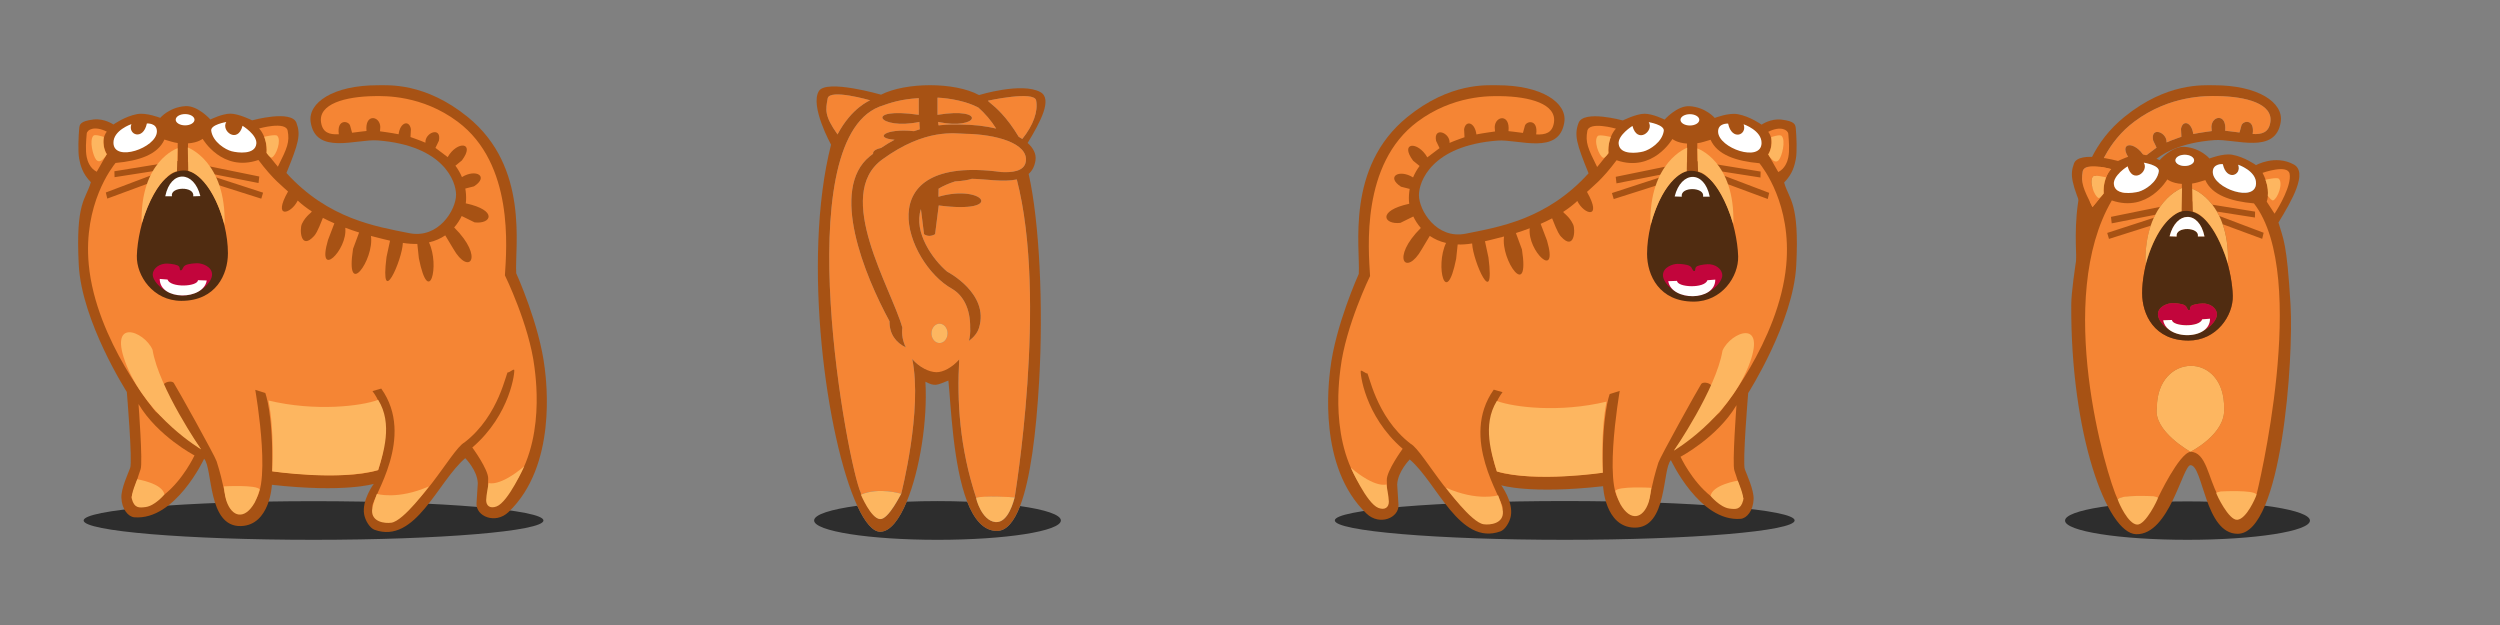 <?xml version="1.0" encoding="utf-8"?>
<!-- Generator: Adobe Illustrator 16.0.0, SVG Export Plug-In . SVG Version: 6.00 Build 0)  -->
<!DOCTYPE svg PUBLIC "-//W3C//DTD SVG 1.1//EN" "http://www.w3.org/Graphics/SVG/1.1/DTD/svg11.dtd">
<svg version="1.1" id="Layer_1" xmlns="http://www.w3.org/2000/svg" xmlns:xlink="http://www.w3.org/1999/xlink" x="0px" y="0px"
	 width="400px" height="100px" viewBox="0 0 400 100" enable-background="new 0 0 400 100" xml:space="preserve">
<rect x="0" y="0" width="400" height="100" fill="#808080" stroke="none"/>
<g>
	<ellipse fill-opacity="0.65" cx="50.167" cy="83.279" rx="36.786" ry="3.09"/>
	<path fill="#A75214" d="M20.291,62.71c0,0,0.936,11.098,0.535,12.167c-0.33,0.877-1.456,3.282-1.404,4.747
		c0.066,1.869,1.106,3.063,2.072,3.143c6.552,0.535,11.164-9.36,11.164-9.36c1.404,1.472,0.523,10.918,5.883,10.764
		c4.681-0.134,4.964-6.602,4.964-6.602c11.7,1.304,16.295-0.15,16.295-0.15s-1.938,2.607-1.537,4.881
		c0.18,1.021,0.933,2.209,1.671,2.472c6.552,2.341,10.095-7.72,14.507-11.465c0,0,1.938,1.938,2.005,4.012
		c0,0-0.138,2.253-0.201,3.209c-0.134,2.071,3.009,3.41,5.115,1.404c7.824-7.452,6.032-21.023,5.803-22.979
		c-0.813-6.985-4.567-15.228-4.567-15.228c-0.266-4.145,2.141-16.981-7.755-25.003c-6.833-5.542-12.702-5.081-14.439-5.081
		c-7.088,0-11.16,2.796-10.697,5.883c0.802,5.349,7.353,2.688,10.697,2.941c10.563,0.802,12.568,6.552,12.568,8.691
		c0,2.422-2.808,7.086-7.486,6.15c-5.37-1.074-12.971-2.273-19.655-9.626c1.938-4.747,2.322-6.108,1.604-8.023
		c-0.803-2.143-7.087-0.401-7.087-0.401s-2.139-1.069-3.477-1.07c-1.336-0.001-3.208,0.936-3.208,0.936s-2.006-2.273-4.012-2.14
		c-2.567,0.171-4.011,1.874-4.011,1.874s-2.206-0.87-3.677-0.603c-2,0.364-3.811,1.671-3.811,1.671s-1.464-1.021-3.208-0.803
		c-2.14,0.267-2.215,0.796-2.273,1.471c-0.103,1.199-0.223,3.631,0,4.813c0.194,1.028,0.535,2.407,1.873,3.744
		c-0.803,2.808-2.465,3.085-1.94,13.237C13.071,51.445,20.291,62.71,20.291,62.71z"/>
	<g>
		<polygon fill="#F58534" points="30.069,27.374 30.07,27.057 30.125,27.068 		"/>
		<path fill="#F58534" d="M18.486,26.074c3.744-0.333,6.752-1.336,7.822-3.743c0.792,0.235,1.499,0.478,2.126,0.553l-0.005,2.871
			L18.303,27.4l0.027,0.95l8.628-1.347L16.93,30.798l0.234,0.977l11.259-4.16l-0.01,5.33h1.638l0.015-4.878l11.741,3.721
			l0.285-0.961l-10.914-3.548l10.188,2.006l0.12-1.045l-11.413-2.325l0.009-2.975c1.611-0.104,2.341-0.726,2.341-0.726
			s3.109,5.39,8.925,3.384c2.407,3.209,3.902,4.238,4.737,5.045c-2.531,4.457,0.477,3.654,1.547,1.45
			c0.666,0.62,1.415,1.191,2.223,1.715c0.191,0.124-0.902,0.616-1.555,2.027c-0.401,0.869-0.2,4.278,1.939,1.939
			c0.21-0.23,0.535-0.603,1.424-2.914c0.596,0.313,1.212,0.603,1.836,0.875l-1.021,2.673c-1.89,6.465,3.172,1.635,2.766-1.967
			c0.739,0.277,1.48,0.53,2.212,0.76l-0.967,2.611c-1.298,8.291,3.42,1.758,2.863-2.06c1.444,0.389,3.054,0.756,3.054,0.756
			l-0.563,2.613c-1.077,8.567,2.498,0.58,2.617-2.258c0.832,0.133,1.603,0.185,2.313,0.164l0.244,2.289
			c1.601,8.003,3.4,1.185,1.617-2.532c1.017-0.238,1.881-0.631,2.606-1.127l1.292,2.154c2.491,4.384,5.024,1.44,0.137-3.418
			c0.513-0.588,0.908-1.215,1.202-1.83l2.069,1.018c2.674,0.315,3.772-1.928-1.417-3.046c0.024-0.158,0.04-0.309,0.047-0.445
			c0.032-0.652-0.011-1.294-0.119-1.922l1.389-0.351c2.446-1.586,0.317-2.874-1.929-1.481c-0.266-0.634-0.613-1.244-1.043-1.823
			l1.034-0.841c2.207-2.941-0.735-3.209-2.273-0.534l-1.955-1.471l0.552-1.153c0.461-2.329-2.27-1.315-2.155,0.322
			c-0.803-0.362-2.39-0.906-2.39-0.906l0.066-1.271c-0.261-1.504-1.719-1.132-1.971,0.825c-1.072-0.22-2.977-0.474-2.977-0.474
			l0.05-0.702c-0.067-1.805-2.5-2.169-2.206,0.652c0,0-1.438,0.157-2.312,0.28l-0.296-1.082c-0.197-0.854-2.179-1.185-1.821,1.323
			c-1.505,0.077-2.589-0.244-2.842-1.891c-0.454-2.95,3.811-4.145,8.558-4.211c1.633-0.023,7.583-0.172,13.3,4.093
			c9.029,6.737,7.826,20.24,7.558,24.585c0,0,3.903,7.948,4.729,14.702c0.237,1.939,2.023,14.245-5.398,21.265
			c-1.506,1.427-1.944-0.361-2.003-1.337c-0.057-0.913-0.036-1.297-0.001-2.071c0.063-1.47-2.542-5.014-2.542-5.014
			c6.151-5.281,6.845-12.268,6.699-12.435c-0.134-0.152-0.881,0.522-0.99,0.401c-0.274-0.307-1.295,6.885-6.977,11.231
			c-2.139,1.136-7.758,12.442-11.9,11.433c-0.604-0.147-2.808,0.085-2.808-1.271c0-1.405,6.919-11.047,1.404-18.786l-1.404,0.401
			c3.81,5.064,0.902,12.636,0.902,12.636c-5.465,1.755-16.948,0.201-16.948,0.201c0.201-9.226-1.103-12.535-1.103-12.535
			l-1.604-0.502c0,0,3.082,17.582-0.903,18.151l-3.677-0.569c-0.245-0.287-0.467-2.606-1.604-6.15
			c-0.268-0.869-6.251-11.6-6.853-12.535c-0.212-0.329-1.171-0.301-1.638,0.234c0.869,3.408,6,10.387,6,10.387l-7.27-6.041
			c0,0-9.561-11.365-10.696-23.536C13.304,32.637,17.951,26.743,18.486,26.074z"/>
	</g>
	<path fill="#FDB660" d="M43.556,75.412c0,0,10.53,1.604,16.947-0.2c0.802-2.608,2.407-7.421,0-11.231
		c-2.708,1.002-10.028,1.905-17.548,0.1C43.957,69.094,43.556,75.412,43.556,75.412z"/>
	<path fill="#FDB660" d="M36.203,80.093c0.903,2.707,2.941,3.142,4.545,0.333c0.389-0.68,0.802-2.105,0.802-2.105
		c-0.401-0.802-5.75-0.502-5.75-0.502S35.972,79.401,36.203,80.093z"/>
	<path fill="#F58534" d="M22.163,64.648c0,0,0.712,9.403,0.334,10.427c-0.309,0.839-1.027,3.219-1.471,4.549l5.281-0.502
		c3.008-2.373,4.814-6.251,4.814-6.251S25.238,69.797,22.163,64.648z"/>
	<path fill="#FDB660" d="M21.093,79.825c0.401,1.505,1.183,1.439,2.207,1.303c1.504-0.2,3.008-2.005,3.008-2.005
		c-0.3-1.806-4.346-2.439-4.346-2.439S20.905,79.121,21.093,79.825z"/>
	<path fill="#FDB660" d="M20.291,58.565c3.51,8.424,11.883,13.328,11.883,13.328s-6.769-9.818-7.772-15.936
		C23.099,52.949,17.082,50.643,20.291,58.565z"/>
	<path fill="#502C11" d="M29.015,48.136c-4.513,0-7.209-4.013-7.12-7.22c0.134-4.814,2.808-13.482,7.42-13.638
		c3.945-0.134,7.154,7.621,7.154,13.237C36.47,43.924,34.531,48.136,29.015,48.136z"/>
	<path fill="#FDB660" d="M59.534,81.63c-0.1,1.905,2.053,2.148,3.075,2.005c2.001-0.28,6.017-5.817,6.017-5.817
		c-5.014,2.207-8.323,1.204-8.323,1.204S59.572,80.902,59.534,81.63z"/>
	<path fill="#FDB660" d="M77.785,80.025c0,0.902,0.619,1.403,1.672,1.003c1.889-0.72,4.413-6.418,4.413-6.418
		c-3.945,3.342-5.683,2.675-5.683,2.675S77.785,79.296,77.785,80.025z"/>
	<path fill="#F58534" d="M41.45,20.559c0,0,4.286-1.222,4.58,0.366c0.334,1.807-0.067,2.743-1.571,5.75l-1.805-2.206
		C42.789,21.793,41.45,20.559,41.45,20.559z"/>
	<path fill="#F58534" d="M15.478,27.479c-1.069-0.534-1.471-1.67-1.604-2.339c-0.226-1.127-0.096-2.598,0-3.745
		c0.055-0.645,1.221-1.328,3.209-0.334c-1.203,1.604,0,3.61,0,3.61L15.478,27.479z"/>
	<path fill="#FFFFFF" d="M33.795,20.927c0.266,1.805,2.268,3.017,3.275,3.276c0.967,0.248,3.745,0.602,3.945-1.204
		c0.158-1.42-2.206-2.875-2.206-2.875c-0.769,2.941-3.477,0.835-2.607-0.602C36.203,19.523,33.648,19.935,33.795,20.927z"/>
	<path fill="#FFFFFF" d="M18.152,22.865c0.065,3.142,6.885,0.802,6.952-1.805c0.037-1.428-1.604-1.303-1.604-1.303
		c-0.602,2.808-3.108,1.805-2.474,0.1C21.025,19.857,18.109,20.843,18.152,22.865z"/>
	<path fill="#FDB660" d="M35.935,35.969c0.268-10.162-5.883-12.368-5.883-12.368l0.066,3.744
		C30.118,27.345,33.695,27.98,35.935,35.969z"/>
	<path fill="#FDB660" d="M22.664,35.769c-0.285-10.062,5.75-12.051,5.75-12.051l-0.101,3.694
		C28.313,27.412,25.205,27.747,22.664,35.769z"/>
	<ellipse fill="#FFFFFF" cx="29.617" cy="19.155" rx="1.504" ry="0.903"/>
	<path fill="#C2053C" d="M24.436,43.924c0,1.292,2.192,3.343,4.813,3.343s4.68-2.051,4.68-3.343c0-1.292-1.604-1.805-2.34-1.805
		c-0.342,0-1.445,0.052-1.939,0.334c-0.492,0.283-0.376,0.798-0.734,0.802c-0.317,0.003,0.072-0.546-0.536-0.802
		c-0.464-0.196-1.57-0.326-2.005-0.268C25.076,42.36,24.436,43.233,24.436,43.924z"/>
	<path fill="#FFFFFF" d="M27.511,31.4c-0.334-1.545,3.677-1.66,3.41,0.011l1.136-0.039c-1.036-4.111-4.747-4.22-5.616,0.028H27.511z
		"/>
	<path fill="#FFFFFF" d="M26.809,44.727c0.451,1.354,4.814,1.153,4.864,0.101l1.404,0.05c-0.501,3.209-7.521,3.259-7.521-0.25
		L26.809,44.727z"/>
	<path fill="#FDB660" d="M42.653,24.47c0,0,0.582,0.849,0.835,0.735c0.708-0.316,1.579-2.768,0.87-3.477
		c-0.284-0.283-2.081,0.159-2.081,0.159S42.779,23.066,42.653,24.47z"/>
	<path fill="#FDB660" d="M17.082,24.67c0,0-0.936,1.738-1.679,0.903c-0.516-0.58-1.161-3.152-0.452-3.861
		c0.283-0.284,1.654,0.201,1.654,0.201S16.305,23.542,17.082,24.67z"/>
</g>
<g>
	<path fill="none" d="M148.064,61.08c0.371,6.18-0.908,14.171-2.994,19.193c1.576-0.063,3.228-0.098,4.93-0.098
		c1.639,0,3.229,0.032,4.75,0.091c-2.278-5.854-2.613-15.566-3.008-19.38C149.807,61.661,149.613,61.854,148.064,61.08z"/>
	<path fill-opacity="0.65" d="M163.21,80.972c-0.966,2.509-2.186,3.988-3.727,3.978c-2.151-0.017-3.658-1.92-4.733-4.683
		c-1.521-0.059-3.111-0.091-4.75-0.091c-1.702,0-3.354,0.034-4.93,0.098c-1.181,2.843-2.619,4.737-4.166,4.805
		c-1.22,0.053-2.509-1.483-3.743-4.157c-4.223,0.568-6.901,1.41-6.901,2.352c0,1.71,8.838,3.097,19.74,3.097
		s19.74-1.387,19.74-3.097C169.74,82.359,167.219,81.538,163.21,80.972z"/>
	<path fill="#A75214" d="M137.74,78.845c0.014-0.006,0.027-0.01,0.042-0.016C137.756,78.835,137.738,78.841,137.74,78.845z"/>
	<path fill="#A75214" d="M140.904,85.078c1.547-0.067,2.985-1.962,4.166-4.805c2.086-5.022,3.365-13.014,2.994-19.193
		c1.549,0.774,1.742,0.581,3.678-0.193c0.395,3.813,0.729,13.526,3.008,19.38c1.075,2.763,2.582,4.666,4.733,4.683
		c1.541,0.011,2.761-1.469,3.727-3.978c1.667-4.332,2.572-11.74,3.047-19.892c0.701-12.047,0.067-25.568-1.673-33.253
		c0.555-0.488,0.945-1.183,1.093-2.164c0.149-1.001-0.317-1.954-1.254-2.787c1.997-3.297,4.049-7.054,2.027-8.148
		c-2.997-1.624-9.806,0.483-9.806,0.483c-3.936-2.129-11.741-2.064-15.677-0.064c0,0-8.741-2.528-9.946-0.577
		c-1.472,2.383,1.947,8.577,1.947,8.577c-4.729,18.556-0.708,47.154,4.192,57.773C138.396,83.595,139.685,85.131,140.904,85.078z
		 M165.783,16.068c0.335,1.742-0.434,3.936-2.214,6.166c-0.18-0.116-0.371-0.229-0.572-0.338c-0.462-0.77-0.911-1.438-1.339-2.019
		c-0.009-0.012-0.019-0.024-0.026-0.036c-1.927-2.604-3.407-3.425-3.568-3.726C158.063,16.115,165.478,14.477,165.783,16.068z
		 M150,18.372V15.62c2,0.102,4.656,0.58,6.548,1.592c1.041,0.926,2.003,2.06,2.812,3.359c-1.703-0.41-3.638-0.645-5.75-0.645
		c-0.639,0-1.823-0.061-3.419,0.134l-0.1-0.551C156.623,20.875,158,17.064,150,18.372z M132.43,15.746
		c0.294-1.591,6.797,0.305,6.797,0.305s-2.968,1.162-5.223,5.458C131.872,18.502,132.095,17.557,132.43,15.746z M137.74,78.845
		c-2.054-4.323-11.787-55.891,2.922-61.762c1.9-0.677,3.338-1.181,6.338-1.385v2.675c-9-1.308-6.438,2.503,0.096,1.137l0.04,1.183
		c-0.301,0.088-0.594,0.185-0.908,0.294c-4.688-0.484-6.474,1.128-3.104,1.374c-0.704,0.378-1.425,0.814-2.165,1.319
		c-0.909,0.193-1.345,0.554-1.261,0.917c-0.18,0.138-0.357,0.277-0.538,0.424c-6.473,5.248-0.837,19.03,3.163,26.384
		c-0.037,2.062,1.035,3.415,2.606,4.185c-0.467-0.96-0.707-2.038-0.557-3.159c-1.765-6.326-11.06-21.199-3.212-26.916
		c6.969-5.075,11.693-4.125,13.33-4.102c4.757,0.067,10.093,1.489,9.638,4.446c-0.253,1.65-2.401,1.748-3.91,1.671
		c-21.685-2.95-15.266,14.583-7.912,18.668c0.009,0.005,0.019,0.011,0.027,0.016c0.019,0.01,0.037,0.021,0.055,0.031l-0.003,0.002
		c1.649,0.989,2.885,3.039,2.841,6.191c0.047,0.747-0.031,1.452-0.2,2.108c0.788-0.587,1.371-1.296,1.619-2.109
		c1.678-5.483-5.097-8.967-5.097-8.967c-2.285-1.905-5.433-6.337-4.204-10.013l0.5,4.014c0.56,0.387,1.188,0.338,1.766,0
		l0.584-4.599c10.79,1.422,7.209-3.495-0.048-1.39l0.025-1.293c0.724-0.437,1.596-0.829,2.632-1.166
		c1.209-0.063,2.101-0.219,2.695-0.417c2.182,0.039,5.045,0.562,7.19,0.102c4.97,19.201-0.35,50.913-0.35,50.913
		c-0.118,0.387-0.985,4.104-3.066,3.911c-2.231-0.208-3.17-4.038-3.079-3.871l0,0l0,0c-2.678-8.128-3.086-15.504-2.722-22.212
		c-1.116,1.254-2.551,1.979-3.665,1.956c-1.143-0.024-2.687-0.603-3.846-1.954C147.639,65.588,144.194,79,144.194,79
		s-0.005,0-0.007,0h0.007c-0.036,0-2.032,4.152-3.388,4.055C139.331,82.949,137.74,78.845,137.74,78.845z"/>
	<path fill="#F58534" d="M144.188,79c0.002,0,0.007,0,0.007,0s3.444-13.412,1.767-21.551c1.159,1.352,2.703,2.079,3.846,2.104
		c1.114,0.023,2.549-0.777,3.665-2.031c-0.364,6.708,0.044,14.046,2.722,22.174l0,0c0.813-0.387,6.176-0.155,6.146-0.059
		c0,0,5.319-31.721,0.35-50.922c-2.146,0.459-5.009-0.068-7.19-0.106c-0.595,0.198-1.486,0.351-2.695,0.415
		c-1.036,0.336-1.908,0.727-2.632,1.164l-0.025,1.293c7.257-2.104,10.838,2.812,0.048,1.39l-0.584,4.599
		c-0.577,0.338-1.206,0.387-1.766,0l-0.5-4.014c-1.229,3.676,1.919,8.108,4.204,10.013c0,0,6.774,3.483,5.097,8.967
		c-0.248,0.813-0.831,1.522-1.619,2.109c0.169-0.656,0.247-1.361,0.2-2.108c0.044-3.152-1.191-5.202-2.841-6.191l0.003-0.002
		c-0.018-0.01-0.036-0.021-0.055-0.031c-0.009-0.005-0.019-0.011-0.027-0.016c-7.354-4.085-13.772-21.618,7.912-18.668
		c1.509,0.077,3.657-0.021,3.91-1.671c0.455-2.957-4.881-4.379-9.638-4.446c-1.637-0.023-6.361-0.973-13.33,4.102
		c-7.848,5.716,1.448,20.589,3.213,26.916c-0.149,1.121,0.09,2.199,0.557,3.159c-1.571-0.77-2.644-2.123-2.606-4.185
		c-4-7.354-9.635-21.137-3.162-26.384c0.181-0.146,0.359-0.286,0.539-0.424c-0.084-0.363,0.353-0.724,1.262-0.917
		c0.74-0.504,1.464-0.94,2.168-1.319c-3.37-0.245-1.578-1.857,3.109-1.374c0.314-0.109,0.62-0.206,0.921-0.294l-0.064-1.183
		c-6.533,1.366-9.096-2.445-0.096-1.137v-2.675c-3,0.205-4.438,0.708-6.338,1.385c-14.709,5.871-5,57.439-2.946,61.762
		c-0.002-0.004,0.028,0.29,0.055,0.284C140.7,77.916,144.115,79,144.188,79z M150.322,51.791c0.713,0,1.29,0.692,1.29,1.548
		s-0.577,1.548-1.29,1.548c-0.712,0-1.29-0.692-1.29-1.548S149.61,51.791,150.322,51.791z"/>
	<path fill="#F58534" d="M150.097,19.51l0.058,0.551c1.596-0.195,2.816-0.134,3.455-0.134c2.112,0,4.084,0.235,5.786,0.645
		c-0.808-1.299-1.813-2.434-2.854-3.359C154.65,16.199,152,15.721,150,15.62v2.752C158,17.064,156.629,20.875,150.097,19.51z"/>
	<path fill="#FDB660" d="M140.807,83.055c1.355,0.098,3.352-4.055,3.388-4.055h-0.007c-0.072,0-3.476-1.084-6.405,0.129
		c-0.015,0.006-0.028,0.01-0.042,0.016C137.74,79.145,139.331,82.949,140.807,83.055z"/>
	<path fill="#F58534" d="M139.227,16.051c0,0-6.503-1.896-6.797-0.305c-0.335,1.811-0.558,2.757,1.574,5.764
		C136.259,17.212,139.227,16.051,139.227,16.051z"/>
	<path fill="#FDB660" d="M156.193,79.659L156.193,79.659c-0.091,0,0.848,3.663,3.079,3.871c2.081,0.193,2.948-3.523,3.066-3.911
		C162.369,79.522,157.006,79.272,156.193,79.659z"/>
	<path fill="#F58534" d="M161.632,19.84c0.008,0.012,0.018,0.024,0.026,0.036c0.428,0.581,0.877,1.25,1.339,2.019
		c0.201,0.109,0.393,0.222,0.572,0.338c1.78-2.23,2.549-4.424,2.214-6.166c-0.306-1.591-7.72,0.047-7.72,0.047
		C158.225,16.415,159.705,17.236,161.632,19.84z"/>
	<ellipse fill="#FDB660" cx="150.322" cy="53.339" rx="1.29" ry="1.548"/>
</g>
<g>
	<ellipse fill-opacity="0.65" cx="250.357" cy="83.268" rx="36.785" ry="3.101"/>
	<path fill="#A75214" d="M279.71,62.886c0,0-0.937,11.136-0.535,12.209c0.329,0.88,1.456,3.294,1.403,4.764
		c-0.066,1.876-1.105,3.074-2.072,3.154c-6.551,0.537-11.163-9.394-11.163-9.394c-1.403,1.477-0.522,10.956-5.883,10.802
		c-4.681-0.135-4.964-6.625-4.964-6.625c-11.7,1.308-16.297-0.151-16.297-0.151s1.939,2.617,1.538,4.898
		c-0.181,1.024-0.933,2.217-1.671,2.48c-6.552,2.349-10.096-7.747-14.508-11.506c0,0-1.938,1.945-2.005,4.026
		c0,0,0.139,2.261,0.2,3.22c0.135,2.079-3.008,3.423-5.113,1.41c-7.825-7.479-6.033-21.098-5.806-23.061
		c0.813-7.01,4.568-15.282,4.568-15.282c0.267-4.16-2.141-17.041,7.755-25.092c6.834-5.561,12.702-5.099,14.439-5.099
		c7.088,0,11.16,2.806,10.697,5.904c-0.803,5.368-7.354,2.697-10.697,2.952c-10.563,0.805-12.568,6.575-12.567,8.722
		c0.001,2.431,2.808,7.111,7.486,6.172c5.37-1.077,12.97-2.281,19.655-9.661c-1.939-4.764-2.322-6.129-1.604-8.051
		c0.802-2.15,7.087-0.403,7.087-0.403s2.139-1.072,3.478-1.074c1.336,0,3.208,0.939,3.208,0.939s2.006-2.281,4.013-2.146
		c2.566,0.171,4.01,1.88,4.01,1.88s2.206-0.873,3.677-0.604c2.002,0.365,3.811,1.677,3.811,1.677s1.465-1.024,3.209-0.806
		c2.141,0.269,2.215,0.799,2.273,1.476c0.104,1.203,0.224,3.644,0,4.831c-0.193,1.033-0.535,2.416-1.872,3.757
		c0.803,2.818,2.464,3.097,1.939,13.285C286.93,51.58,279.71,62.886,279.71,62.886z"/>
	<g>
		<polygon fill="#F58534" points="269.932,27.422 269.931,27.105 269.876,27.116 		"/>
		<path fill="#F58534" d="M281.515,26.119c-3.743-0.335-6.752-1.341-7.821-3.756c-0.791,0.235-1.499,0.479-2.127,0.555l0.006,2.881
			l10.126,1.65l-0.026,0.953l-8.629-1.351l10.027,3.808l-0.232,0.98l-11.26-4.174l0.01,5.349h-1.639l-0.015-4.896l-11.74,3.734
			l-0.285-0.965l10.915-3.56l-10.189,2.013l-0.12-1.049l11.413-2.333l-0.009-2.986c-1.611-0.105-2.342-0.729-2.342-0.729
			s-3.108,5.409-8.925,3.396c-2.406,3.221-3.902,4.253-4.737,5.063c2.531,4.473-0.477,3.667-1.547,1.455
			c-0.666,0.623-1.415,1.195-2.224,1.721c-0.189,0.125,0.903,0.619,1.555,2.035c0.402,0.872,0.201,4.293-1.938,1.946
			c-0.211-0.231-0.535-0.604-1.425-2.924c-0.596,0.313-1.211,0.605-1.836,0.878l1.021,2.683c1.889,6.488-3.174,1.641-2.766-1.974
			c-0.74,0.278-1.48,0.532-2.213,0.763l0.967,2.62c1.299,8.32-3.42,1.764-2.863-2.067c-1.443,0.391-3.053,0.759-3.053,0.759
			l0.563,2.623c1.076,8.598-2.498,0.582-2.617-2.266c-0.832,0.134-1.604,0.185-2.314,0.164l-0.244,2.297
			c-1.602,8.032-3.4,1.188-1.616-2.541c-1.017-0.238-1.882-0.633-2.606-1.131l-1.293,2.162c-2.49,4.399-5.023,1.445-0.137-3.431
			c-0.514-0.59-0.908-1.22-1.202-1.836l-2.069,1.021c-2.674,0.316-3.771-1.935,1.417-3.057c-0.024-0.159-0.04-0.31-0.047-0.446
			c-0.032-0.654,0.011-1.299,0.119-1.929l-1.39-0.353c-2.445-1.592-0.316-2.884,1.93-1.487c0.267-0.635,0.613-1.249,1.043-1.83
			l-1.034-0.843c-2.206-2.952,0.735-3.22,2.273-0.537l1.955-1.477l-0.552-1.157c-0.461-2.337,2.27-1.32,2.156,0.322
			c0.803-0.362,2.39-0.909,2.39-0.909l-0.065-1.275c0.26-1.509,1.719-1.137,1.971,0.828c1.07-0.221,2.976-0.475,2.976-0.475
			l-0.05-0.705c0.066-1.812,2.5-2.177,2.205,0.654c0,0,1.438,0.157,2.313,0.281l0.295-1.086c0.197-0.856,2.18-1.188,1.821,1.328
			c1.505,0.077,2.589-0.245,2.843-1.897c0.453-2.96-3.811-4.16-8.558-4.227c-1.634-0.023-7.583-0.173-13.3,4.107
			c-9.031,6.762-7.828,20.312-7.561,24.673c0,0-3.902,7.977-4.729,14.754c-0.237,1.947-2.023,14.296,5.398,21.342
			c1.507,1.431,1.943-0.363,2.004-1.343c0.057-0.917,0.035-1.302,0.001-2.078c-0.063-1.476,2.54-5.032,2.54-5.032
			c-6.15-5.3-6.844-12.312-6.697-12.479c0.134-0.153,0.881,0.524,0.99,0.402c0.275-0.307,1.295,6.909,6.978,11.271
			c2.14,1.141,7.757,12.486,11.899,11.474c0.604-0.148,2.809,0.085,2.809-1.276c0-1.41-6.92-11.086-1.404-18.852l1.404,0.401
			c-3.811,5.083-0.902,12.681-0.902,12.681c5.465,1.762,16.947,0.202,16.947,0.202c-0.201-9.259,1.104-12.58,1.104-12.58
			l1.604-0.503c0,0-3.082,17.644,0.902,18.216l3.678-0.572c0.244-0.288,0.467-2.615,1.604-6.172
			c0.267-0.871,6.252-11.641,6.852-12.579c0.213-0.331,1.171-0.302,1.639,0.234c-0.869,3.422-6,10.424-6,10.424l7.27-6.063
			c0,0,9.561-11.405,10.695-23.619C286.696,32.705,282.05,26.79,281.515,26.119z"/>
	</g>
	<path fill="#FDB660" d="M256.445,75.632c0,0-10.529,1.61-16.947-0.201c-0.803-2.616-2.407-7.447,0-11.271
		c2.707,1.007,10.027,1.912,17.549,0.102C256.044,69.292,256.445,75.632,256.445,75.632z"/>
	<path fill="#FDB660" d="M263.799,80.329c-0.903,2.717-2.941,3.152-4.546,0.334c-0.39-0.682-0.802-2.113-0.802-2.113
		c0.4-0.804,5.749-0.503,5.749-0.503S264.029,79.635,263.799,80.329z"/>
	<path fill="#F58534" d="M277.838,64.831c0,0-0.712,9.437-0.334,10.463c0.309,0.842,1.027,3.229,1.471,4.564l-5.281-0.503
		c-3.009-2.382-4.813-6.273-4.813-6.273S274.762,69.996,277.838,64.831z"/>
	<path fill="#FDB660" d="M278.908,80.061c-0.402,1.51-1.184,1.445-2.207,1.308c-1.504-0.201-3.008-2.013-3.008-2.013
		c0.301-1.812,4.346-2.447,4.346-2.447S279.096,79.354,278.908,80.061z"/>
	<path fill="#FDB660" d="M279.71,58.726c-3.51,8.453-11.884,13.375-11.884,13.375s6.77-9.854,7.772-15.992
		C276.902,53.089,282.919,50.774,279.71,58.726z"/>
	<path fill="#502C11" d="M270.985,48.259c4.513,0,7.21-4.027,7.12-7.245c-0.134-4.831-2.808-13.53-7.421-13.687
		c-3.944-0.135-7.153,7.648-7.153,13.284C263.531,44.032,265.471,48.259,270.985,48.259z"/>
	<path fill="#FDB660" d="M240.467,81.872c0.101,1.911-2.053,2.155-3.075,2.012c-2.001-0.281-6.017-5.838-6.017-5.838
		c5.014,2.215,8.323,1.208,8.323,1.208S240.429,81.142,240.467,81.872z"/>
	<path fill="#FDB660" d="M222.217,80.262c0,0.905-0.619,1.409-1.672,1.006c-1.889-0.721-4.412-6.44-4.412-6.44
		c3.944,3.354,5.682,2.685,5.682,2.685S222.217,79.529,222.217,80.262z"/>
	<path fill="#F58534" d="M258.551,20.584c0,0-4.286-1.226-4.579,0.367c-0.334,1.814,0.066,2.753,1.571,5.771l1.805-2.214
		C257.212,21.823,258.551,20.584,258.551,20.584z"/>
	<path fill="#F58534" d="M284.523,27.528c1.069-0.536,1.471-1.676,1.604-2.347c0.227-1.132,0.098-2.607,0-3.758
		c-0.055-0.648-1.221-1.333-3.208-0.335c1.202,1.61,0,3.623,0,3.623L284.523,27.528z"/>
	<path fill="#FFFFFF" d="M266.205,20.953c-0.266,1.812-2.268,3.028-3.275,3.288c-0.967,0.249-3.744,0.604-3.945-1.208
		c-0.156-1.425,2.207-2.884,2.207-2.884c0.77,2.952,3.477,0.838,2.607-0.604C263.799,19.544,266.352,19.958,266.205,20.953z"/>
	<path fill="#FFFFFF" d="M281.849,22.899c-0.065,3.153-6.885,0.804-6.952-1.812c-0.037-1.433,1.604-1.308,1.604-1.308
		c0.603,2.818,3.109,1.812,2.475,0.101C278.976,19.879,281.892,20.869,281.849,22.899z"/>
	<path fill="#FDB660" d="M264.066,36.049c-0.268-10.198,5.883-12.412,5.883-12.412l-0.066,3.757
		C269.883,27.394,266.307,28.031,264.066,36.049z"/>
	<path fill="#FDB660" d="M277.336,35.848c0.285-10.097-5.748-12.093-5.748-12.093l0.1,3.707
		C271.688,27.461,274.796,27.797,277.336,35.848z"/>
	<ellipse fill="#FFFFFF" cx="270.383" cy="19.175" rx="1.506" ry="0.906"/>
	<path fill="#C2053C" d="M275.565,44.032c0,1.296-2.192,3.354-4.813,3.354c-2.622,0-4.68-2.058-4.68-3.354
		c0-1.297,1.604-1.812,2.34-1.812c0.342,0,1.445,0.052,1.939,0.335c0.492,0.284,0.376,0.801,0.734,0.805
		c0.316,0.003-0.072-0.548,0.535-0.805c0.465-0.196,1.57-0.327,2.006-0.269C274.924,42.462,275.565,43.338,275.565,44.032z"/>
	<path fill="#FFFFFF" d="M272.49,31.463c0.334-1.55-3.677-1.666-3.41,0.011l-1.135-0.039c1.035-4.126,4.745-4.235,5.614,0.028
		H272.49z"/>
	<path fill="#FFFFFF" d="M273.191,44.837c-0.451,1.358-4.813,1.157-4.863,0.101l-1.404,0.05c0.502,3.22,7.521,3.271,7.521-0.251
		L273.191,44.837z"/>
	<path fill="#FDB660" d="M257.348,24.509c0,0-0.582,0.852-0.836,0.739c-0.707-0.318-1.578-2.778-0.869-3.489
		c0.283-0.285,2.082,0.159,2.082,0.159S257.222,23.1,257.348,24.509z"/>
	<path fill="#FDB660" d="M282.919,24.71c0,0,0.937,1.744,1.681,0.905c0.516-0.582,1.16-3.163,0.451-3.875
		c-0.283-0.285-1.654,0.202-1.654,0.202S283.695,23.578,282.919,24.71z"/>
</g>
<g>
	<ellipse fill-opacity="0.65" cx="350" cy="83.296" rx="19.592" ry="3.073"/>
	<g>
		<path fill="none" d="M339.309,40.9c-0.004,0.265,0.044,0.48,0.14,0.632l2.156-0.935c0.163-0.216,0.329-0.467,0.495-0.745
			L339.309,40.9z"/>
		<path fill="#A75214" d="M354.279,13.641c-1.729,0-7.565-0.458-14.364,5.054c-9.843,7.98-7.449,20.749-7.714,24.871l1.732-0.649
			c-0.317-5.101-0.803-17.219,7.581-23.475c5.687-4.243,11.605-4.094,13.23-4.072c4.721,0.066,8.963,1.255,8.512,4.189
			c-0.252,1.638-1.33,1.958-2.827,1.881c0.356-2.495-1.616-2.166-1.812-1.316l-0.294,1.076c-0.87-0.123-2.299-0.278-2.299-0.278
			c0.291-2.806-2.128-2.444-2.195-0.648l0.05,0.698c0,0-1.895,0.252-2.961,0.471c-0.249-1.947-1.7-2.317-1.96-0.82l0.066,1.264
			c0,0-1.579,0.542-2.378,0.901c0.113-1.628-2.603-2.636-2.145-0.319l0.55,1.147l-1.945,1.463c-1.529-2.661-4.456-2.394-2.262,0.531
			l1.029,0.836c-0.428,0.576-0.772,1.184-1.038,1.813c-2.233-1.385-4.353-0.104-1.919,1.474l1.382,0.35
			c-0.107,0.625-0.149,1.263-0.118,1.912c0.007,0.135,0.023,0.285,0.047,0.442c-5.161,1.112-4.07,3.344-1.409,3.03l2.058-1.013
			c0.293,0.611,0.686,1.235,1.196,1.82c-2.005,1.993-2.75,3.659-2.764,4.625l2.791-1.047c0.037-0.061,0.072-0.114,0.109-0.178
			l1.286-2.143c0.609,0.417,1.325,0.754,2.142,0.994l3.587-1.345c-4.653,0.931-7.446-3.708-7.446-6.118
			c-0.001-2.128,1.994-7.847,12.501-8.645c3.326-0.252,9.842,2.394,10.641-2.926C365.379,16.421,361.329,13.641,354.279,13.641z"/>
		<path fill="#F58534" d="M339.309,40.9c0.015-0.967,0.76-2.632,2.765-4.625c-0.511-0.585-0.904-1.209-1.196-1.82l-2.059,1.013
			c-2.661,0.313-3.752-1.918,1.41-3.03c-0.024-0.158-0.041-0.307-0.048-0.443c-0.031-0.648,0.012-1.287,0.119-1.912l-1.383-0.35
			c-2.433-1.578-0.314-2.859,1.92-1.474c0.265-0.63,0.609-1.237,1.037-1.813l-1.029-0.836c-2.193-2.925,0.732-3.192,2.263-0.531
			l1.944-1.463l-0.549-1.147c-0.459-2.317,2.257-1.309,2.144,0.319c0.799-0.359,2.378-0.901,2.378-0.901l-0.065-1.264
			c0.259-1.497,1.71-1.127,1.959,0.82c1.066-0.219,2.961-0.471,2.961-0.471l-0.05-0.698c0.067-1.796,2.487-2.158,2.195,0.648
			c0,0,1.43,0.155,2.299,0.278l0.294-1.076c0.196-0.85,2.168-1.178,1.812,1.316c1.497,0.077,2.575-0.243,2.827-1.881
			c0.451-2.934-3.791-4.123-8.512-4.189c-1.624-0.022-7.544-0.171-13.229,4.071c-8.384,6.256-7.898,18.374-7.58,23.475
			c0.022,0.363,0.044,0.694,0.062,0.981l5.453-2.364C339.353,41.381,339.305,41.166,339.309,40.9z"/>
		<path fill="#F58534" d="M341.604,40.598l-2.155,0.935C339.781,42.061,340.648,41.855,341.604,40.598z"/>
		<path fill="#F58534" d="M342.21,39.675c-0.037,0.064-0.073,0.117-0.109,0.178c-0.167,0.277-0.332,0.529-0.496,0.745l4.483-1.944
			c-0.155-0.037-0.302-0.083-0.451-0.127c-0.816-0.24-1.532-0.577-2.142-0.994L342.21,39.675z"/>
	</g>
	<g>
		<path fill="none" d="M362.389,29.112c0,0.083,0.085,0.164,0.081,0.244c0,0.001,0.001,0.001,0.002,0.003
			c-0.001-0.001-0.002-0.002-0.002-0.003C362.474,29.271,362.389,29.189,362.389,29.112z"/>
		<path fill="none" d="M362.13,31.33l1.484,2.607c0.003-0.001,0.005-0.003,0.008-0.004l-1.447-2.533
			C362.158,31.374,362.144,31.352,362.13,31.33z"/>
		<path fill="none" d="M362.386,30.283c-0.024,0.081-0.05,0.156-0.075,0.227c0.01-0.03,0.025-0.06,0.035-0.091
			C362.359,30.374,362.374,30.328,362.386,30.283z"/>
		<path fill="#A75214" d="M337.753,34.693l0.119,1.04l6.974-1.373c0.241-0.468,0.497-0.889,0.762-1.267L337.753,34.693z"/>
		<path fill="#A75214" d="M349.065,33.585l-0.004,0.219c0,0-0.185,0.033-0.493,0.176c0.177-0.071,0.356-0.131,0.537-0.171
			L349.065,33.585z"/>
		<path fill="#A75214" d="M337.15,37.267l0.283,0.957l6.676-2.116c0.152-0.454,0.322-0.874,0.503-1.266L337.15,37.267z"/>
		<path fill="#A75214" d="M360.787,34.804l0.027-0.945l-6.844-1.111c0.253,0.328,0.502,0.698,0.739,1.107L360.787,34.804z"/>
		<path fill="#A75214" d="M361.946,38.21l0.233-0.972l-7.099-2.686c0.196,0.404,0.379,0.845,0.546,1.322L361.946,38.21z"/>
		<path fill="#A75214" d="M364.555,35.599c2.156-3.524,4.749-8.038,2.444-9.287c-2.975-1.611-6.034,0.11-6.034,0.11
			s-1.801-1.3-3.79-1.662c-1.464-0.266-3.658,0.6-3.658,0.6s-1.436-1.694-3.989-1.864c-1.994-0.133-3.991,2.128-3.991,2.128
			s-1.861-0.932-3.19-0.931c-1.331,0-3.459,1.064-3.459,1.064s-6.251-1.732-7.05,0.399c-0.714,1.905-0.332,3.259,1.596,7.98
			c0,0-2.009,10.904-2.032,14.585c-0.128,20.744,5.717,36.618,10.372,36.751c5.332,0.152,7.455-11.044,8.707-11.044
			c2.018,0,2.305,11.004,7.556,10.979c7.043-0.031,8.964-28.043,8.45-36.642C365.882,38.672,365.354,38.392,364.555,35.599z
			 M355.645,26.256c0.599,2.793,3.093,1.795,2.461,0.1c0,0,2.901,0.98,2.858,2.992c-0.065,3.126-6.849,0.798-6.916-1.795
			C354.012,26.132,355.645,26.256,355.645,26.256z M349.56,24.76c0.826,0,1.497,0.402,1.497,0.897s-0.67,0.898-1.497,0.898
			c-0.826,0-1.496-0.402-1.496-0.898S348.733,24.76,349.56,24.76z M340.416,26.622c0.765,2.926,3.459,0.831,2.593-0.599
			c0,0,2.541,0.41,2.395,1.397c-0.265,1.795-2.256,3.001-3.258,3.259c-0.962,0.247-3.725,0.599-3.924-1.198
			C338.064,28.068,340.416,26.622,340.416,26.622z M333.234,27.418c0.292-1.579,4.555-0.364,4.555-0.364s-1.332,1.228-1.197,3.891
			c0,0-0.2,0.292-0.417,0.509l-1.378,1.685C333.301,30.146,332.901,29.216,333.234,27.418z"/>
		<polygon fill="#F58534" points="349.106,33.809 349.11,33.808 349.109,33.518 349.065,33.526 349.065,33.585 		"/>
		<path fill="#F58534" d="M352.852,28.817c-0.787,0.233-1.49,0.475-2.115,0.55l0.006,2.856l0.071,0.012l-0.057-2.038
			c0,0,1.676,0.553,3.215,2.551l6.843,1.111l-0.026,0.945l-6.077-0.949c0.127,0.22,0.251,0.452,0.371,0.698l7.099,2.686
			l-0.232,0.972l-6.32-2.335c0.566,1.627,0.924,3.691,0.85,6.308c-0.151-0.478-0.304-0.926-0.458-1.35
			c0.753,2.259,1.173,4.643,1.224,6.47c0.089,3.191-2.594,7.181-7.083,7.181c-5.486,0-7.415-4.189-7.415-7.581
			c0-2.005,0.413-4.283,1.122-6.375c-0.204,0.57-0.401,1.184-0.59,1.854c-0.067-2.574,0.28-4.632,0.834-6.274l-6.676,2.115
			l-0.283-0.957l7.461-2.425c0.075-0.166,0.153-0.326,0.233-0.48l-6.975,1.373l-0.119-1.04l7.854-1.6
			c1.52-2.174,3.258-2.912,3.49-3.003l-0.002-0.669c-1.603-0.104-2.329-0.722-2.329-0.722s-3.093,5.362-8.877,3.367
			c-9.179,15.631-1.039,43.698,0.999,47.988c-0.029-0.096-0.047-0.154-0.047-0.154c0.399-0.798,6.452-0.285,6.452-0.285
			s3.361-7.107,5.187-7.331c2.497,0.032,2.833,4.134,4.418,7.043c0.804-0.552,5.273-0.235,6.146-0.194c0,0,8.643-34.86-0.413-46.592
			C356.908,32.208,353.915,31.211,352.852,28.817z M350.48,72.283c0,0-6.019-3.329-5.379-7.042c0-8.836,10.885-9.092,10.757,0.128
			C356.114,69.466,350.48,72.283,350.48,72.283z"/>
		<path fill="#F58534" d="M352.285,34.641l-0.101-0.037c0.247,0.182,0.485,0.388,0.714,0.617
			C352.683,34.99,352.477,34.799,352.285,34.641z"/>
		<polygon fill="#F58534" points="349.105,32.381 349.103,31.47 349.087,32.386 		"/>
		<path fill="#FDB660" d="M338.842,79.9c0,0,0.018,0.058,0.047,0.154c0.117,0.384,1.579,3.776,3.044,3.881
			c1.345,0.097,3.326-4.011,3.361-4.321c0.006-0.045-0.732-0.213-0.732-0.213S339.241,79.103,338.842,79.9z"/>
		<path fill="#FDB660" d="M345.102,65.241c-0.64,3.713,5.379,7.042,5.379,7.042s5.634-2.817,5.378-6.914
			C355.986,56.149,345.102,56.405,345.102,65.241z"/>
		<path fill="#502C11" d="M348.568,33.98c-0.938,0.434-3.037,1.89-4.703,6.549c-0.709,2.092-1.122,4.37-1.122,6.375
			c0,3.392,1.929,7.581,7.415,7.581c4.489,0,7.172-3.991,7.083-7.182c-0.051-1.826-0.471-4.21-1.224-6.469
			c-1.066-2.929-2.191-4.629-3.118-5.613c-0.229-0.229-0.468-0.436-0.714-0.617c-0.708-0.522-1.483-0.838-2.326-0.867
			c-0.253-0.008-0.503,0.017-0.749,0.071c-0.002,0-0.003,0-0.004,0.001C348.925,33.849,348.745,33.909,348.568,33.98z
			 M354.714,50.296c0,0.817-0.885,1.938-2.199,2.648c-1.466,0.979-4.058,0.89-5.46-0.194c-1.091-0.708-1.784-1.707-1.784-2.454
			c0-1.286,1.596-1.796,2.328-1.796c0.34,0,1.438,0.051,1.929,0.333c0.489,0.282,0.374,0.794,0.73,0.798
			c0.315,0.003-0.072-0.544,0.533-0.798c0.462-0.194,1.562-0.324,1.994-0.266C354.076,48.739,354.714,49.607,354.714,50.296z
			 M352.719,37.837h-1.064c0.333-1.537-3.657-1.651-3.392,0.011l-1.13-0.039C348.164,33.72,351.854,33.612,352.719,37.837z"/>
		<path fill="#F58534" d="M336.176,31.454c-0.151,0.152-0.311,0.269-0.414,0.222c-0.704-0.315-1.57-2.753-0.865-3.458
			c0.282-0.282,2.07,0.158,2.07,0.158s-0.498,1.172-0.374,2.569c-0.136-2.663,1.196-3.89,1.196-3.89s-4.263-1.215-4.555,0.364
			c-0.332,1.797,0.066,2.729,1.563,5.72L336.176,31.454z"/>
		<path fill="#FFFFFF" d="M342.146,30.679c1.002-0.258,2.993-1.463,3.258-3.259c0.146-0.987-2.395-1.397-2.395-1.397
			c0.866,1.43-1.828,3.525-2.593,0.599c0,0-2.352,1.447-2.194,2.859C338.421,31.277,341.184,30.926,342.146,30.679z"/>
		<path fill="#FFFFFF" d="M360.964,29.348c0.043-2.012-2.857-2.992-2.857-2.992c0.631,1.696-1.863,2.693-2.461-0.1
			c0,0-1.633-0.124-1.596,1.296C354.116,30.146,360.898,32.474,360.964,29.348z"/>
		<path fill="#FDB660" d="M345.607,33.094c-0.265,0.377-0.521,0.799-0.762,1.267c-0.08,0.155-0.158,0.315-0.233,0.48
			c-0.181,0.392-0.35,0.813-0.503,1.266c-0.554,1.642-0.902,3.7-0.834,6.275c0.188-0.67,0.386-1.284,0.59-1.854
			c1.666-4.659,3.766-6.115,4.703-6.548c0.309-0.143,0.493-0.176,0.493-0.176l0.004-0.219v-0.059l0.021-1.141l0.016-0.916
			l0.024-1.39c0,0-0.011,0.004-0.029,0.011C348.865,30.182,347.127,30.92,345.607,33.094z"/>
		<path fill="#FDB660" d="M352.899,35.221c0.927,0.984,2.052,2.684,3.118,5.613c0.154,0.424,0.308,0.872,0.458,1.35
			c0.074-2.618-0.283-4.681-0.849-6.308c-0.167-0.478-0.35-0.918-0.546-1.323c-0.12-0.245-0.244-0.477-0.372-0.697
			c-0.236-0.41-0.485-0.779-0.738-1.107c-1.539-1.998-3.214-2.552-3.214-2.552l0.056,2.039l0.044,1.636c0,0,0.573,0.063,1.429,0.77
			C352.477,34.799,352.683,34.99,352.899,35.221z"/>
		<ellipse fill="#FFFFFF" cx="349.56" cy="25.657" rx="1.497" ry="0.898"/>
		<path fill="#C2053C" d="M350.791,48.833c-0.604,0.254-0.217,0.801-0.533,0.798c-0.356-0.004-0.24-0.516-0.73-0.798
			c-0.49-0.281-1.589-0.333-1.929-0.333c-0.731,0-2.328,0.51-2.328,1.795c0,0.747,0.694,1.747,1.785,2.455
			c-0.492-0.381-0.84-0.883-0.937-1.508l1.396-0.049c0.05,1.048,4.39,1.247,4.838-0.101l1.247-0.1c0,0.866-0.43,1.514-1.084,1.95
			c1.313-0.709,2.198-1.831,2.198-2.648c0-0.688-0.637-1.557-1.929-1.729C352.353,48.509,351.253,48.638,350.791,48.833z"/>
		<path fill="#FFFFFF" d="M347.133,37.81l1.13,0.039c-0.266-1.662,3.725-1.548,3.393-0.011h1.064
			C351.854,33.612,348.164,33.72,347.133,37.81z"/>
		<path fill="#FFFFFF" d="M353.6,50.994l-1.247,0.1c-0.448,1.347-4.788,1.147-4.838,0.1l-1.396,0.05
			c0.097,0.625,0.444,1.127,0.937,1.507c1.401,1.084,3.993,1.173,5.46,0.194C353.17,52.508,353.6,51.859,353.6,50.994z"/>
		<path fill="#FDB660" d="M336.967,28.375c0,0-1.788-0.439-2.07-0.158c-0.705,0.705,0.161,3.143,0.865,3.458
			c0.104,0.047,0.263-0.07,0.413-0.222c0.217-0.218,0.417-0.509,0.417-0.509C336.468,29.548,336.967,28.375,336.967,28.375z"/>
		<path fill="#FDB660" d="M363.016,32.215c-0.005-0.001-0.009-0.004-0.012-0.006C363.007,32.211,363.011,32.213,363.016,32.215z"/>
	</g>
	<path fill="#FDB660" d="M361.045,79.132c0,0-0.018,0.059-0.047,0.154c-0.117,0.384-1.579,3.777-3.044,3.881
		c-1.345,0.097-3.326-4.011-3.361-4.321c-0.006-0.044,0.732-0.213,0.732-0.213S360.646,78.334,361.045,79.132z"/>
	<path fill="#F58534" d="M362.677,32.267c0,0,0.769-1.921-0.672-4.61c0,0,4.028-1.434,4.331,0.145
		c0.346,1.798-1.642,5.233-2.41,6.386L362.677,32.267z"/>
	<path fill="#FDB660" d="M362.462,28.76c0,0,1.855-0.44,2.148-0.158c0.731,0.705-0.167,3.143-0.897,3.458
		c-0.107,0.046-0.272-0.07-0.43-0.222c-0.225-0.218-0.434-0.51-0.434-0.51C362.979,29.932,362.462,28.76,362.462,28.76z"/>
</g>
</svg>

